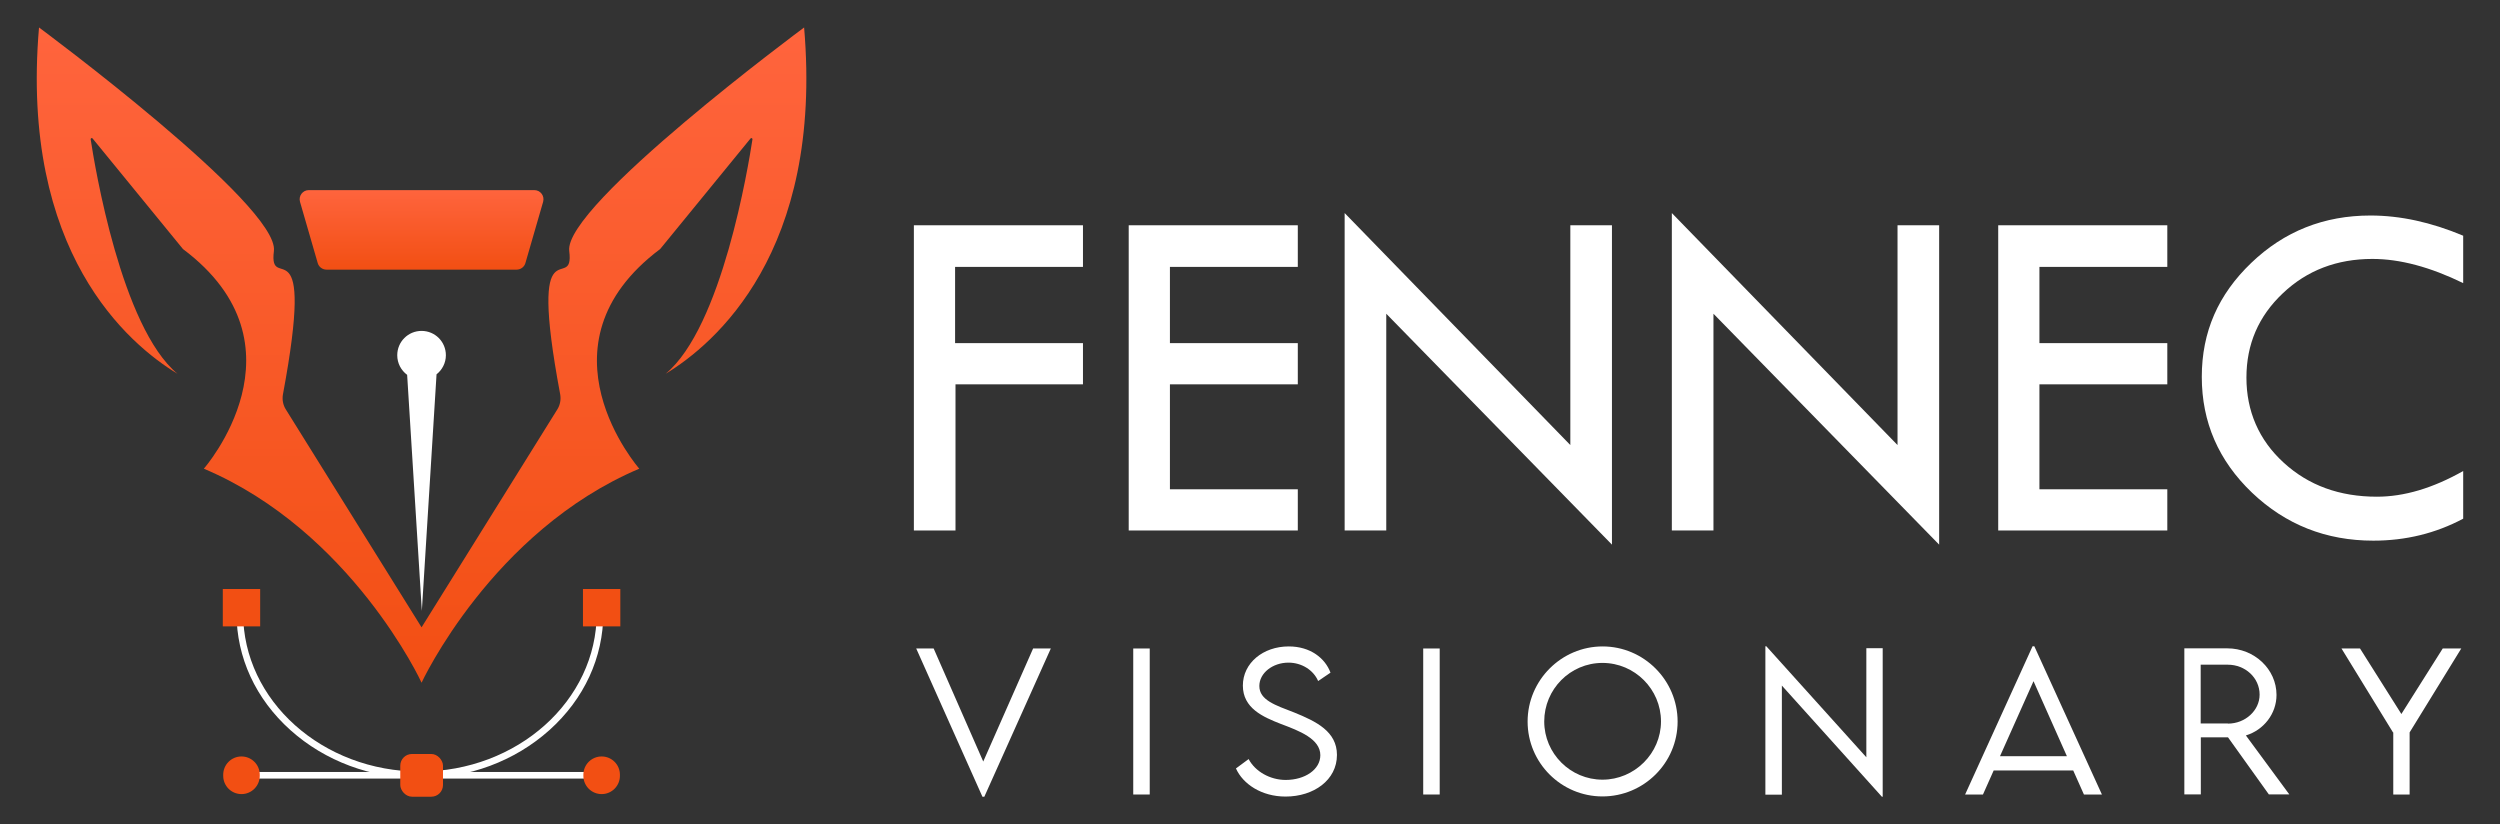 <?xml version="1.0" encoding="UTF-8"?>
<svg id="Layer_1" xmlns="http://www.w3.org/2000/svg" version="1.1" xmlns:xlink="http://www.w3.org/1999/xlink" viewBox="0 0 182 60">
  <rect x="0" y="0" width="182" height="60" fill="#333333" stroke="none"/>
  <!-- Generator: Adobe Illustrator 29.6.1, SVG Export Plug-In . SVG Version: 2.1.1 Build 9)  -->
  <defs>
    <style>
      .st0 {
        fill: #fff;
      }

      .st1 {
        fill: url(#linear-gradient1);
      }

      .st2 {
        fill: #f24f13;
      }

      .st3 {
        fill: url(#linear-gradient);
      }
    </style>
    <linearGradient id="linear-gradient" x1="30.69" y1="2" x2="30.69" y2="49.7" gradientUnits="userSpaceOnUse">
      <stop offset="0" stop-color="#ff643d"/>
      <stop offset="1" stop-color="#f24f13"/>
    </linearGradient>
    <linearGradient id="linear-gradient1" x1="30.69" y1="13.83" x2="30.69" y2="19.63" xlink:href="#linear-gradient"/>
  </defs>
  <g>
    <path class="st0" d="M66.53,16.4h12.31v3.03h-9.31v5.55h9.31v3h-9.28v10.64h-3.03v-22.22Z"/>
    <path class="st0" d="M82.17,16.4h12.31v3.03h-9.31v5.55h9.31v3h-9.31v7.64h9.31v3h-12.31v-22.22Z"/>
    <path class="st0" d="M97.89,15.51l16.43,16.89v-16h3.03v23.25l-16.43-16.81v15.78h-3.03V15.51Z"/>
    <path class="st0" d="M121.71,15.51l16.43,16.89v-16h3.03v23.25l-16.43-16.81v15.78h-3.03V15.51Z"/>
    <path class="st0" d="M145.47,16.4h12.31v3.03h-9.31v5.55h9.31v3h-9.31v7.64h9.31v3h-12.31v-22.22Z"/>
    <path class="st0" d="M179.32,17.17v3.44c-2.4-1.17-4.6-1.76-6.61-1.76-2.58,0-4.76.83-6.52,2.5-1.77,1.67-2.65,3.71-2.65,6.14s.9,4.54,2.71,6.19c1.81,1.66,4.07,2.48,6.79,2.48,1.98,0,4.07-.62,6.28-1.87v3.47c-2.01,1.07-4.19,1.6-6.54,1.6-3.44,0-6.38-1.16-8.83-3.49-2.44-2.33-3.66-5.14-3.66-8.43s1.2-6,3.6-8.3c2.4-2.3,5.29-3.45,8.68-3.45,2.17,0,4.42.49,6.75,1.47Z"/>
  </g>
  <g>
    <path class="st0" d="M76.5,47.21l-4.84,10.79h-.14l-4.82-10.79h1.27l3.61,8.23,3.63-8.23h1.29Z"/>
    <path class="st0" d="M82.5,47.21h1.2v10.63h-1.2v-10.63Z"/>
    <path class="st0" d="M89.98,55.94l.92-.68c.48.91,1.57,1.52,2.7,1.52,1.39,0,2.52-.75,2.52-1.8,0-1.19-1.52-1.77-2.88-2.28-1.31-.51-2.76-1.15-2.76-2.79s1.47-2.85,3.34-2.85c1.58,0,2.65.86,3.04,1.91l-.9.61c-.34-.8-1.2-1.34-2.16-1.34-1.14,0-2.12.75-2.12,1.7,0,1.03,1.17,1.4,2.54,1.93,1.6.65,3.11,1.38,3.11,3.09,0,1.83-1.69,3.03-3.74,3.03-1.75,0-3.1-.91-3.61-2.04Z"/>
    <path class="st0" d="M103.61,47.21h1.2v10.63h-1.2v-10.63Z"/>
    <path class="st0" d="M111.21,52.53c0-3.01,2.46-5.47,5.46-5.47s5.46,2.46,5.46,5.47-2.46,5.45-5.47,5.45-5.45-2.45-5.45-5.45ZM120.92,52.52c0-2.34-1.91-4.26-4.26-4.26s-4.24,1.92-4.24,4.26,1.91,4.24,4.24,4.24,4.26-1.91,4.26-4.24Z"/>
    <path class="st0" d="M137.06,47.18v10.82h-.06l-7.28-8.09v7.94h-1.2v-10.8h.07l7.28,8.08v-7.94h1.2Z"/>
    <path class="st0" d="M150.94,56.09h-5.8l-.78,1.75h-1.3l4.91-10.79h.13l4.92,10.79h-1.31l-.78-1.75ZM150.47,55.05l-2.43-5.46-2.44,5.46h4.87Z"/>
    <path class="st0" d="M165.17,57.83l-2.97-4.15h-1.98v4.15h-1.2v-10.63s3.13,0,3.13,0c1.97,0,3.58,1.52,3.58,3.39,0,1.38-.94,2.56-2.23,2.95l3.16,4.29h-1.48ZM162.19,52.68c1.27,0,2.31-.96,2.31-2.11,0-1.23-1.05-2.18-2.31-2.18h-1.98v4.28h1.98Z"/>
    <path class="st0" d="M174.21,53.32l-3.75-6.11h1.35l3.01,4.77,3.01-4.77h1.35l-3.76,6.11v4.52h-1.19v-4.52Z"/>
  </g>
  <g>
    <g>
      <g>
        <rect class="st0" x="17.92" y="56.2" width="25.3" height=".48"/>
        <path class="st0" d="M30.57,56.66c-3.56,0-6.91-1.25-9.43-3.51-2.53-2.27-3.92-5.29-3.92-8.5h.48c0,6.35,5.77,11.52,12.87,11.52s12.87-5.17,12.87-11.52h.48c0,3.21-1.39,6.23-3.92,8.5-2.52,2.26-5.87,3.51-9.43,3.51Z"/>
      </g>
      <g>
        <path class="st2" d="M43.8,55.07h0c-.74,0-1.33.6-1.33,1.33v.08c0,.74.6,1.33,1.33,1.33h0c.74,0,1.33-.6,1.33-1.33v-.08c0-.74-.6-1.33-1.33-1.33Z"/>
        <rect class="st2" x="29.13" y="54.89" width="3.11" height="3.11" rx=".85" ry=".85" transform="translate(61.38 112.89) rotate(-180)"/>
        <path class="st2" d="M17.58,55.07h0c-.74,0-1.33.6-1.33,1.33v.08c0,.74.6,1.33,1.33,1.33h0c.74,0,1.33-.6,1.33-1.33v-.08c0-.74-.6-1.33-1.33-1.33Z"/>
      </g>
      <g>
        <rect class="st2" x="42.44" y="42.87" width="2.72" height="2.72" transform="translate(87.6 88.47) rotate(180)"/>
        <rect class="st2" x="16.22" y="42.87" width="2.72" height="2.72" transform="translate(35.16 88.47) rotate(180)"/>
      </g>
    </g>
    <g>
      <path class="st3" d="M58.54,2s-17.51,12.96-17.1,16.27c.41,3.26-3.07-2.45-.66,10.43.07.38,0,.78-.21,1.11l-9.88,15.86-9.88-15.86c-.21-.33-.28-.73-.21-1.11,2.4-12.88-1.07-7.17-.66-10.43C20.35,14.96,2.84,2,2.84,2c-1.4,16.37,6.54,23.07,10.08,25.21-4.09-3.39-6.02-15.11-6.32-17.07-.01-.08.09-.12.14-.06l6.58,8.05c9.38,7.03,1.52,15.99,1.52,15.99,10.75,4.55,15.85,15.56,15.85,15.58h0s0,0,0,0c0,0,0,0,0,0h0s5.11-11.03,15.85-15.58c0,0-7.86-8.96,1.52-15.99l6.58-8.05c.05-.06.15-.02.14.06-.3,1.96-2.22,13.68-6.32,17.07,3.54-2.15,11.48-8.84,10.08-25.21Z"/>
      <path class="st1" d="M23.77,19.63h13.84c.3,0,.56-.2.64-.48l1.29-4.46c.12-.43-.2-.85-.64-.85h-16.42c-.44,0-.76.42-.64.85l1.29,4.46c.08.28.34.48.64.48Z"/>
    </g>
    <path class="st0" d="M32.46,25.86c0-.98-.79-1.77-1.77-1.77s-1.77.79-1.77,1.77c0,.59.28,1.1.72,1.43l1.07,17.18,1.07-17.22c.41-.32.68-.83.68-1.39Z"/>
  </g>
</svg>
